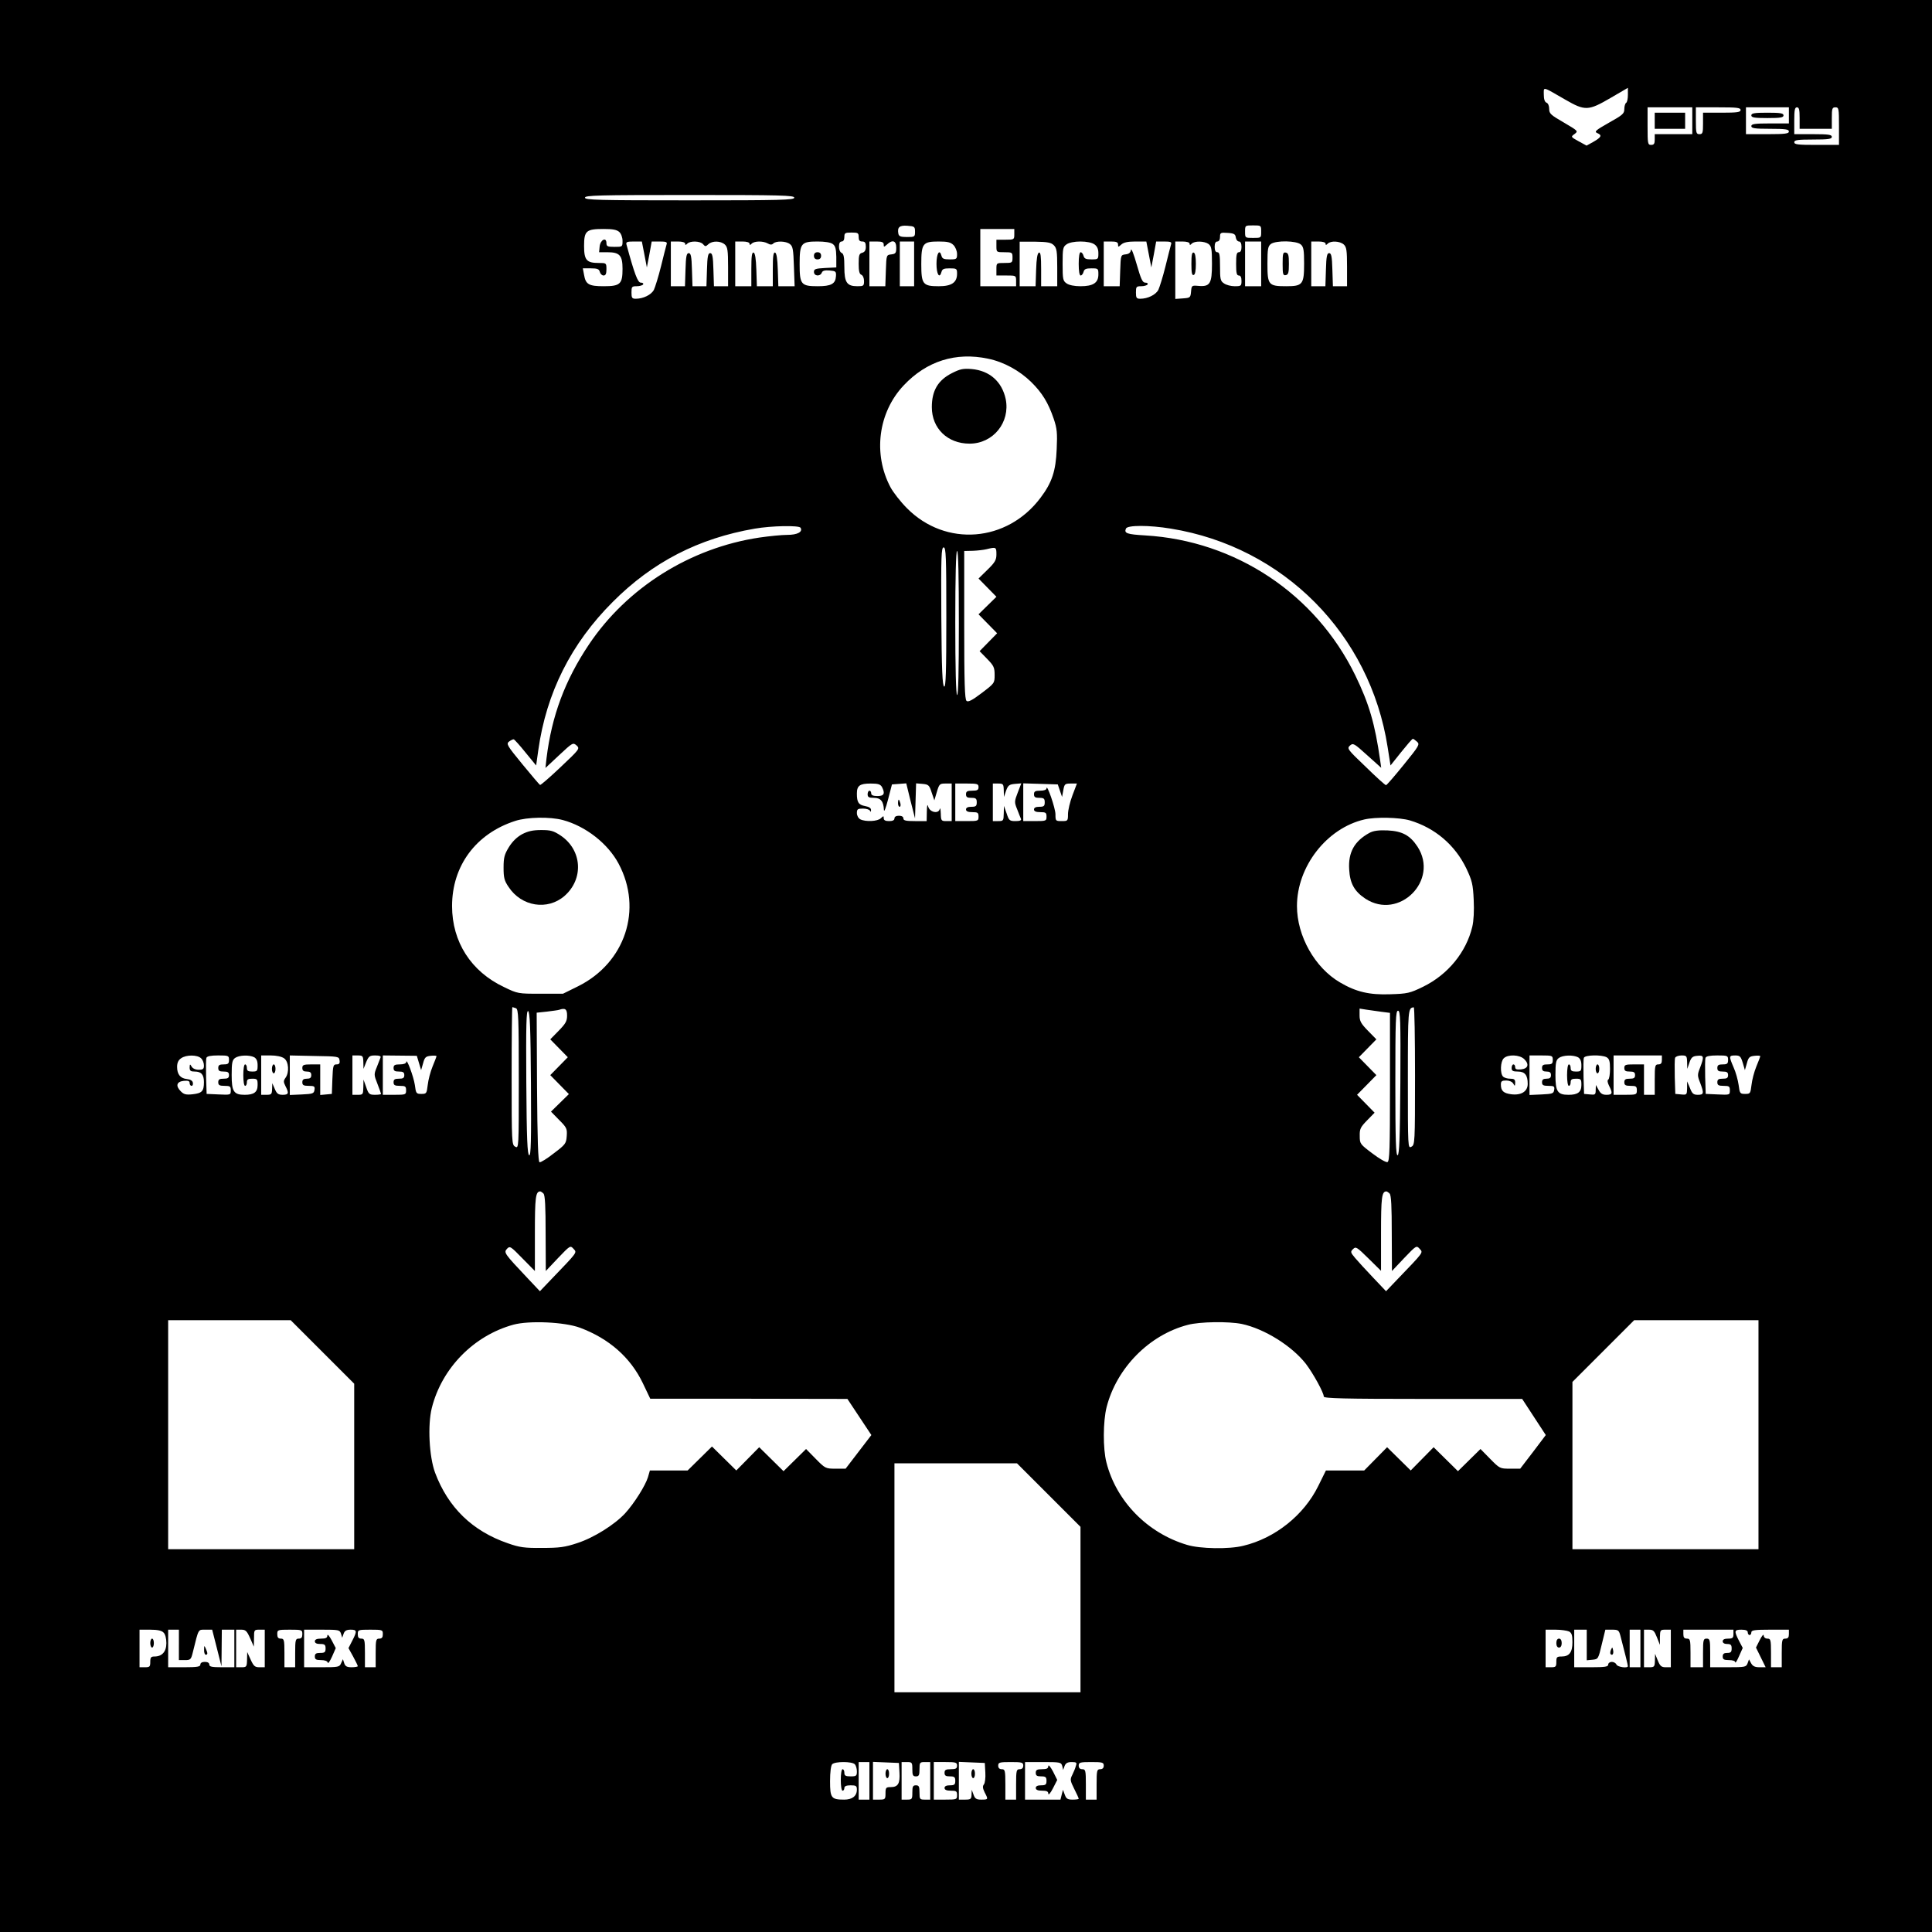 <?xml version="1.0" standalone="no"?>
<!DOCTYPE svg PUBLIC "-//W3C//DTD SVG 20010904//EN"
 "http://www.w3.org/TR/2001/REC-SVG-20010904/DTD/svg10.dtd">
<svg version="1.0" xmlns="http://www.w3.org/2000/svg"
 width="1080pt" height="1080pt" viewBox="0 0 1080 1080"
 preserveAspectRatio="xMidYMid meet">

<g transform="translate(0,1080) scale(0.1,-0.1)"
fill="#000000" stroke="none">
<path d="M0 5400 l0 -5400 5400 0 5400 0 0 5400 0 5400 -5400 0 -5400 0 0
-5400z m8750 4843 c111 -64 129 -63 254 10 l96 56 0 -39 c0 -21 -4 -42 -10
-45 -5 -3 -10 -19 -10 -35 0 -25 -9 -33 -86 -76 -76 -43 -83 -50 -65 -58 28
-12 23 -23 -22 -49 l-38 -21 -44 24 c-45 25 -45 25 -23 41 21 16 20 17 -60 64
-73 42 -82 50 -82 76 0 17 -6 32 -15 35 -10 4 -15 20 -15 45 0 45 -12 48 120
-28z m710 -118 l0 -75 -105 0 -105 0 0 -30 c0 -23 -4 -30 -20 -30 -19 0 -20 7
-20 105 l0 105 125 0 125 0 0 -75z m270 60 c0 -12 -18 -15 -105 -15 l-105 0 0
-60 c0 -53 -2 -60 -20 -60 -18 0 -20 7 -20 75 l0 75 125 0 c104 0 125 -2 125
-15z m270 -30 l0 -45 -105 0 c-87 0 -105 -3 -105 -15 0 -12 18 -15 105 -15 87
0 105 -3 105 -15 0 -12 -20 -15 -120 -15 l-120 0 0 75 0 75 120 0 120 0 0 -45z
m60 -15 l0 -60 90 0 90 0 0 60 c0 53 2 60 20 60 19 0 20 -7 20 -105 l0 -105
-125 0 c-104 0 -125 2 -125 15 0 12 18 15 105 15 87 0 105 3 105 15 0 12 -18
15 -105 15 l-105 0 0 75 c0 60 3 75 15 75 12 0 15 -13 15 -60z m-5620 -445 c0
-13 -72 -15 -585 -15 -513 0 -585 2 -585 15 0 13 72 15 585 15 513 0 585 -2
585 -15z m675 -190 c0 -29 -2 -30 -45 -30 -35 0 -45 4 -48 18 -7 37 6 48 50
45 40 -3 43 -5 43 -33z m1935 0 c0 -35 0 -35 -45 -35 -45 0 -45 0 -45 35 0 35
0 35 45 35 45 0 45 0 45 -35z m-3588 -2 c10 -9 18 -30 18 -50 0 -33 -1 -33
-45 -33 -39 0 -45 3 -45 21 0 36 -34 19 -38 -19 l-3 -32 47 0 c68 0 84 -18 84
-93 0 -85 -13 -97 -105 -97 -83 0 -101 10 -110 63 l-7 37 45 0 c36 0 46 -4 50
-20 3 -11 12 -20 21 -20 12 0 16 10 16 35 0 35 -1 35 -43 35 -68 0 -82 16 -82
95 0 85 12 95 109 95 51 0 74 -4 88 -17z m2208 -13 c0 -29 -1 -30 -50 -30
l-50 0 0 -35 c0 -35 0 -35 45 -35 43 0 45 -1 45 -30 0 -29 -2 -30 -45 -30 -45
0 -45 0 -45 -35 l0 -35 55 0 c54 0 55 0 55 -30 l0 -30 -100 0 -100 0 0 160 0
160 95 0 95 0 0 -30z m-870 -15 c0 -18 5 -25 20 -25 15 0 20 -7 20 -29 0 -20
-6 -30 -20 -34 -17 -4 -20 -14 -20 -61 0 -41 4 -58 15 -62 9 -4 15 -19 15 -35
0 -27 -3 -29 -37 -29 -59 0 -73 21 -73 107 0 56 -4 75 -15 79 -9 4 -15 19 -15
35 0 19 5 29 15 29 9 0 15 9 15 25 0 23 4 25 40 25 36 0 40 -2 40 -25z m2108
-2 c2 -13 10 -23 18 -23 9 0 14 -11 14 -30 0 -20 -5 -30 -15 -30 -12 0 -15
-14 -15 -65 0 -51 3 -65 15 -65 10 0 15 -10 15 -30 0 -28 -2 -30 -38 -30 -21
0 -48 7 -60 16 -20 13 -22 24 -22 95 0 64 -3 79 -15 79 -10 0 -15 10 -15 30 0
20 5 30 15 30 9 0 15 10 15 26 0 23 3 25 43 22 35 -2 43 -7 45 -25z m-3306
-95 l14 -73 14 73 13 72 44 0 c38 0 44 -3 39 -17 -3 -10 -17 -65 -31 -122 -14
-57 -33 -117 -40 -132 -15 -27 -59 -49 -101 -49 -21 0 -24 5 -24 35 0 32 2 35
29 35 17 0 33 5 36 10 3 6 -2 10 -13 10 -17 0 -35 48 -80 213 -4 14 3 17 41
17 l45 0 14 -72z m228 60 c0 -9 3 -9 12 0 17 17 73 15 88 -3 12 -14 15 -14 30
0 22 20 69 19 92 -2 15 -14 18 -32 18 -125 l0 -108 -40 0 -39 0 -3 93 c-2 74
-6 92 -18 92 -12 0 -16 -18 -18 -92 l-3 -93 -39 0 -39 0 -3 93 c-2 74 -6 92
-18 92 -12 0 -16 -18 -18 -92 l-3 -93 -39 0 -40 0 0 125 0 125 40 0 c24 0 40
-5 40 -12z m360 0 c0 -9 3 -9 12 0 15 15 63 16 90 1 14 -8 23 -8 31 0 15 15
70 14 92 -3 17 -12 20 -30 23 -125 l4 -111 -46 0 -45 0 -3 92 c-2 62 -7 93
-15 96 -10 3 -13 -20 -13 -92 l0 -96 -45 0 -44 0 -3 92 c-2 62 -7 93 -15 96
-10 3 -13 -20 -13 -92 l0 -96 -45 0 -45 0 0 125 0 125 40 0 c24 0 40 -5 40
-12z m465 -2 c15 -11 19 -27 20 -72 l0 -59 -62 -3 c-55 -3 -63 -6 -63 -22 0
-24 35 -27 44 -4 4 11 17 14 43 12 35 -3 38 -5 36 -33 -3 -42 -27 -55 -102
-55 -93 0 -101 10 -101 123 0 117 8 127 100 127 41 0 73 -5 85 -14z m285 -3
c0 -15 1 -15 18 0 31 29 52 22 52 -17 0 -30 -3 -35 -27 -38 -28 -3 -28 -3 -31
-90 l-3 -88 -44 0 -45 0 0 125 0 125 40 0 c31 0 40 -4 40 -17z m170 -108 l0
-125 -40 0 -40 0 0 125 0 125 40 0 40 0 0 -125z m220 105 c11 -11 20 -33 20
-50 0 -28 -2 -30 -41 -30 -33 0 -42 4 -46 20 -11 41 -28 13 -28 -45 0 -58 17
-86 28 -45 4 16 13 20 46 20 39 0 41 -2 41 -30 0 -49 -30 -70 -102 -70 -89 0
-98 11 -98 123 0 116 8 127 97 127 50 0 67 -4 83 -20z m561 -1 c16 -16 19 -34
19 -124 l0 -105 -45 0 -45 0 0 96 c0 72 -3 95 -12 92 -9 -3 -14 -34 -16 -96
l-3 -92 -44 0 -45 0 0 125 0 124 86 0 c71 -1 90 -5 105 -20z m227 5 c15 -11
22 -25 22 -50 0 -33 -1 -34 -39 -34 -30 0 -40 4 -44 20 -3 11 -10 20 -16 20
-7 0 -11 -25 -11 -65 0 -40 4 -65 11 -65 6 0 13 9 16 20 4 16 14 20 44 20 38
0 39 -1 39 -34 0 -47 -29 -66 -100 -66 -34 0 -64 6 -78 16 -20 14 -22 23 -22
109 0 86 2 95 22 109 14 10 44 16 78 16 34 0 64 -6 78 -16z m132 -1 c0 -15 1
-15 18 0 13 12 37 17 79 17 l61 0 14 -72 14 -73 14 73 13 72 44 0 c38 0 44 -3
39 -17 -3 -10 -17 -65 -31 -122 -14 -57 -33 -117 -40 -132 -15 -27 -59 -49
-101 -49 -21 0 -24 5 -24 35 0 32 2 35 29 35 17 0 33 5 36 10 3 6 -2 10 -13
10 -15 0 -24 19 -48 103 -16 56 -30 92 -32 80 -2 -15 -11 -23 -30 -25 -27 -3
-27 -4 -30 -90 l-3 -88 -44 0 -45 0 0 125 0 125 40 0 c31 0 40 -4 40 -17z
m400 5 c0 -9 3 -9 12 0 16 16 70 15 94 -2 16 -13 19 -27 19 -111 0 -111 -11
-129 -77 -123 -36 3 -37 2 -40 -32 -3 -34 -5 -35 -45 -38 l-43 -3 0 160 0 161
40 0 c24 0 40 -5 40 -12z m400 -113 l0 -125 -45 0 -45 0 0 125 0 125 45 0 45
0 0 -125z m222 108 c15 -13 18 -32 18 -106 0 -117 -8 -127 -100 -127 -99 0
-105 7 -105 125 0 84 3 98 19 111 29 21 144 19 168 -3z m138 5 c0 -9 3 -9 12
0 17 17 68 15 90 -5 15 -14 18 -32 18 -125 l0 -108 -40 0 -39 0 -3 93 c-2 74
-6 92 -18 92 -12 0 -16 -18 -18 -92 l-3 -93 -39 0 -40 0 0 125 0 125 40 0 c24
0 40 -5 40 -12z m-1887 -643 c88 -18 175 -66 241 -130 62 -61 96 -117 126
-205 19 -56 21 -80 17 -170 -5 -123 -26 -187 -90 -272 -187 -250 -531 -277
-747 -59 -36 36 -77 89 -92 117 -99 186 -69 419 74 570 128 136 291 187 471
149z m-1048 -945 c14 -23 -17 -40 -74 -40 -31 0 -101 -7 -156 -15 -387 -58
-740 -280 -953 -598 -134 -200 -208 -399 -237 -636 l-6 -54 77 72 c75 70 77
71 97 54 19 -18 18 -20 -89 -121 -59 -56 -111 -101 -115 -100 -4 2 -48 54 -99
116 -87 106 -91 114 -74 127 11 8 22 13 26 12 4 -1 34 -34 66 -74 l59 -72 12
85 c45 321 183 596 416 829 222 223 480 356 795 410 93 16 246 19 255 5z
m2070 -5 c630 -102 1114 -590 1212 -1222 l16 -102 59 74 c33 41 62 75 66 75 3
0 13 -7 23 -16 17 -15 12 -23 -74 -129 -51 -63 -95 -114 -99 -114 -4 -1 -55
45 -113 102 -103 98 -106 103 -89 119 18 16 23 13 97 -54 l78 -70 -6 43 c-29
202 -61 314 -139 474 -222 455 -669 752 -1174 782 -103 6 -119 12 -108 38 7
20 130 20 251 0z m-1255 -496 c0 -308 -3 -390 -12 -387 -10 4 -14 93 -16 391
-2 340 0 387 13 387 13 0 15 -49 15 -391z m280 353 c0 -32 -7 -45 -50 -87
l-50 -49 50 -51 50 -51 -50 -49 -50 -49 52 -53 52 -53 -49 -50 -49 -50 42 -43
c37 -38 42 -48 42 -90 0 -46 -1 -47 -72 -101 -54 -41 -76 -52 -85 -44 -10 8
-13 101 -13 424 l0 414 48 1 c26 1 61 5 77 9 53 13 55 12 55 -28z m-210 -388
c0 -267 -3 -403 -10 -399 -6 4 -10 150 -10 406 0 259 4 399 10 399 7 0 10
-142 10 -406z m-430 -913 c19 -37 12 -51 -25 -51 -24 0 -35 5 -35 15 0 8 -4
15 -10 15 -5 0 -10 -9 -10 -20 0 -16 7 -20 35 -20 38 0 54 -19 56 -67 1 -16
10 8 23 57 l22 85 40 3 40 3 24 -98 25 -98 3 98 3 98 36 -3 c33 -3 38 -7 51
-48 l15 -44 14 47 c13 44 16 47 48 47 l35 0 0 -105 0 -105 -30 0 c-28 0 -30 2
-31 43 -1 23 -3 34 -6 24 -7 -28 -55 -18 -64 13 -5 18 -7 10 -8 -27 l-1 -53
-65 0 c-51 0 -65 3 -65 15 0 9 -9 15 -25 15 -16 0 -25 -6 -25 -15 0 -10 -10
-15 -30 -15 -21 0 -30 5 -30 16 0 14 -1 14 -16 0 -18 -18 -85 -21 -115 -6 -11
6 -19 21 -19 35 0 22 5 25 34 25 19 0 37 -6 39 -12 4 -8 6 -7 6 3 1 11 -10 19
-33 23 -37 7 -46 21 -46 70 0 44 16 56 77 56 41 0 54 -4 63 -19z m540 -1 c0
-16 -7 -20 -35 -20 -28 0 -35 -4 -35 -20 0 -16 7 -20 30 -20 25 0 30 -4 30
-25 0 -21 -5 -25 -30 -25 -20 0 -30 -5 -30 -15 0 -10 11 -15 35 -15 31 0 35
-3 35 -25 0 -24 -2 -25 -65 -25 l-65 0 0 105 0 105 65 0 c58 0 65 -2 65 -20z
m141 -17 l1 -38 12 35 c11 30 18 35 49 38 l36 3 -20 -52 c-19 -49 -19 -54 -3
-93 9 -23 18 -47 21 -53 4 -9 -6 -13 -30 -13 -33 0 -37 3 -50 43 l-15 42 -1
-42 c-1 -41 -2 -43 -31 -43 l-30 0 0 105 0 105 30 0 c28 0 30 -3 31 -37z m314
-3 l12 -35 7 38 c6 34 9 37 41 37 l35 0 -25 -66 c-14 -37 -25 -84 -25 -105 0
-38 -1 -39 -35 -39 -34 0 -35 1 -35 38 0 34 -49 175 -50 145 0 -8 -14 -13 -35
-13 -28 0 -35 -4 -35 -20 0 -16 7 -20 30 -20 25 0 30 -4 30 -25 0 -21 -5 -25
-30 -25 -20 0 -30 -5 -30 -15 0 -10 11 -15 35 -15 31 0 35 -3 35 -25 0 -24 -2
-25 -65 -25 l-65 0 0 105 0 106 97 -3 96 -3 12 -35z m-2779 -164 c127 -34 252
-131 312 -244 136 -255 37 -554 -226 -685 l-85 -42 -126 0 c-124 0 -127 0
-203 37 -185 87 -291 253 -291 453 0 225 133 405 353 476 67 22 195 24 266 5z
m4735 -2 c141 -42 253 -138 316 -269 32 -68 37 -88 41 -175 3 -61 0 -118 -8
-151 -34 -142 -136 -267 -275 -335 -74 -36 -87 -39 -185 -42 -115 -4 -189 13
-279 66 -141 82 -241 260 -241 427 0 221 166 435 376 484 64 15 196 12 255 -5z
m-4997 -1050 c14 -5 16 -50 16 -395 0 -387 0 -390 -20 -379 -19 10 -20 21 -20
395 0 212 2 385 4 385 2 0 11 -3 20 -6z m5026 -379 c0 -374 -1 -385 -20 -395
-20 -11 -20 -8 -20 379 0 391 1 397 33 400 4 1 7 -172 7 -384z m-4740 338 c0
-31 -8 -45 -47 -85 l-47 -48 49 -50 49 -50 -49 -50 -49 -50 52 -53 52 -53 -50
-49 -50 -49 46 -47 c42 -42 45 -49 42 -90 -3 -41 -7 -47 -72 -96 -38 -30 -74
-52 -80 -50 -8 3 -12 128 -14 420 l-2 416 57 6 c32 4 63 8 68 10 35 12 45 4
45 -32z m4553 21 l47 -6 0 -414 c0 -345 -2 -416 -14 -420 -8 -3 -46 19 -84 48
-69 52 -71 54 -71 98 -1 39 4 49 41 87 l42 43 -49 50 -49 50 54 55 54 55 -49
50 -49 50 49 50 49 50 -47 48 c-39 40 -47 54 -47 86 l0 38 38 -6 c20 -3 58 -8
85 -12z m-4755 -403 c2 -321 0 -402 -10 -399 -10 4 -14 94 -16 407 -2 321 0
402 10 399 10 -4 14 -94 16 -407z m4860 7 c-2 -310 -6 -402 -15 -406 -10 -3
-13 82 -13 402 0 356 2 406 15 406 13 0 15 -49 13 -402z m-6704 136 c9 -8 16
-26 16 -40 0 -20 -5 -24 -30 -24 -17 0 -33 7 -39 18 -9 15 -10 15 -11 -5 0
-19 6 -23 28 -23 37 0 52 -17 52 -59 0 -51 -11 -62 -63 -68 -37 -4 -49 -1 -66
16 -31 31 -24 55 17 59 24 2 32 -1 32 -12 0 -9 5 -16 11 -16 6 0 9 8 7 18 -2
11 -14 18 -33 20 -37 4 -55 26 -55 68 0 23 7 38 22 48 29 21 92 20 112 0z
m156 -9 c0 -21 -5 -25 -30 -25 -23 0 -30 -4 -30 -20 0 -16 7 -20 30 -20 23 0
30 -4 30 -20 0 -16 -7 -20 -30 -20 -23 0 -30 -4 -30 -20 0 -16 7 -20 35 -20
31 0 35 -3 35 -25 0 -26 -1 -26 -67 -23 l-68 3 -3 94 c-1 52 -1 100 2 108 4 9
25 13 66 13 57 0 60 -1 60 -25z m141 15 c13 -8 19 -21 19 -45 0 -32 -2 -35
-30 -35 -23 0 -30 4 -30 20 0 11 -4 20 -10 20 -6 0 -10 -27 -10 -60 0 -33 4
-60 10 -60 6 0 10 9 10 20 0 16 7 20 30 20 28 0 30 -3 30 -35 0 -40 -20 -55
-72 -55 -61 0 -73 18 -73 110 0 69 3 84 19 96 23 16 79 18 107 4z m167 -6 c26
-18 30 -79 8 -109 -12 -17 -12 -23 0 -47 20 -39 18 -48 -16 -48 -24 0 -33 6
-44 33 l-14 32 -1 -32 c-1 -30 -4 -33 -31 -33 l-30 0 0 110 0 110 53 0 c31 0
61 -6 75 -16z m310 -11 c3 -17 -2 -23 -17 -23 -18 0 -20 -7 -23 -82 l-3 -83
-32 -3 -33 -3 0 85 0 86 -50 0 c-43 0 -50 -3 -50 -20 0 -15 7 -20 25 -20 18 0
25 -5 25 -20 0 -15 -7 -20 -25 -20 -18 0 -25 -5 -25 -20 0 -16 7 -20 36 -20
31 0 35 -3 32 -22 -3 -21 -9 -23 -70 -26 l-68 -3 0 110 0 111 138 -3 c134 -2
137 -3 140 -24z m133 -10 l1 -38 15 38 c14 33 20 37 50 37 24 0 34 -4 30 -12
-3 -7 -12 -31 -21 -54 -16 -39 -16 -43 4 -93 11 -28 20 -54 20 -56 0 -3 -15
-5 -34 -5 -31 0 -36 4 -49 43 l-15 42 -1 -42 c-1 -41 -2 -43 -31 -43 l-30 0 0
110 0 110 30 0 c28 0 30 -3 31 -37z m311 -5 l12 -40 11 38 c9 34 15 39 43 42
17 2 32 1 32 -2 0 -3 -10 -29 -22 -58 -12 -29 -24 -75 -27 -103 -6 -48 -7 -50
-36 -50 -28 0 -30 3 -36 50 -7 47 -47 154 -48 128 -1 -8 -15 -13 -36 -13 -28
0 -35 -4 -35 -20 0 -16 7 -20 30 -20 23 0 30 -4 30 -20 0 -16 -7 -20 -30 -20
-23 0 -30 -4 -30 -20 0 -16 7 -20 35 -20 31 0 35 -3 35 -25 0 -24 -2 -25 -65
-25 l-65 0 0 110 0 110 95 -1 95 -1 12 -40z m6179 21 c29 -29 21 -53 -19 -57
-24 -2 -32 1 -32 12 0 9 -4 16 -10 16 -5 0 -10 -9 -10 -20 0 -16 7 -20 35 -20
39 0 55 -20 55 -69 0 -42 -36 -65 -92 -58 -44 6 -58 19 -58 55 0 18 6 22 30
22 17 0 33 -7 39 -17 9 -16 10 -16 11 5 0 18 -6 22 -28 22 -15 0 -33 5 -40 12
-17 17 -15 84 4 102 23 23 89 21 115 -5z m159 -4 c0 -21 -5 -25 -30 -25 -23 0
-30 -4 -30 -20 0 -15 7 -20 25 -20 18 0 25 -5 25 -20 0 -15 -7 -20 -25 -20
-18 0 -25 -5 -25 -20 0 -16 7 -20 36 -20 31 0 35 -3 32 -22 -3 -21 -9 -23 -70
-26 l-68 -3 0 111 0 110 65 0 c63 0 65 -1 65 -25z m141 15 c13 -8 19 -21 19
-45 0 -32 -2 -35 -30 -35 -23 0 -30 4 -30 20 0 11 -4 20 -10 20 -6 0 -10 -27
-10 -60 0 -33 4 -60 10 -60 6 0 10 9 10 20 0 16 7 20 30 20 28 0 30 -3 30 -35
0 -40 -20 -55 -72 -55 -61 0 -73 18 -73 110 0 69 3 84 19 96 23 16 79 18 107
4z m160 0 c15 -9 19 -22 19 -65 0 -29 -4 -57 -10 -60 -6 -4 -4 -17 5 -35 21
-41 19 -50 -15 -50 -22 0 -33 7 -44 28 l-15 27 -1 -28 c0 -26 -3 -28 -32 -25
l-33 3 -3 94 c-1 52 -1 100 2 108 6 16 98 18 127 3z m309 -15 c0 -18 -5 -25
-20 -25 -18 0 -20 -7 -20 -85 l0 -85 -30 0 -30 0 0 85 0 85 -55 0 c-48 0 -55
-2 -55 -20 0 -16 7 -20 30 -20 23 0 30 -4 30 -20 0 -16 -7 -20 -30 -20 -23 0
-30 -4 -30 -20 0 -16 7 -20 35 -20 31 0 35 -3 35 -25 0 -24 -2 -25 -65 -25
l-65 0 0 110 0 110 135 0 135 0 0 -25z m141 -12 l1 -38 12 35 c10 29 18 36 44
38 37 4 39 -4 16 -65 -16 -40 -16 -46 0 -86 22 -59 21 -67 -13 -67 -24 0 -32
6 -44 38 l-16 37 0 -38 c-1 -37 -2 -38 -33 -35 l-33 3 -3 94 c-1 52 -1 100 2
108 3 7 19 13 36 13 28 0 30 -3 31 -37z m229 12 c0 -21 -5 -25 -30 -25 -23 0
-30 -4 -30 -20 0 -16 7 -20 30 -20 23 0 30 -4 30 -20 0 -16 -7 -20 -30 -20
-23 0 -30 -4 -30 -20 0 -16 7 -20 35 -20 31 0 35 -3 35 -25 0 -26 -1 -26 -67
-23 l-68 3 -3 94 c-1 52 -1 100 2 108 4 9 25 13 66 13 57 0 60 -1 60 -25z m82
-16 l12 -41 11 38 c9 34 15 39 43 42 17 2 32 1 32 -2 0 -3 -10 -29 -22 -58
-12 -29 -24 -75 -27 -103 -6 -48 -7 -50 -36 -50 -28 0 -30 3 -36 50 -4 28 -16
72 -28 98 -27 63 -27 67 9 67 26 0 31 -5 42 -41z m-6704 -731 c9 -9 12 -73 12
-222 l1 -211 68 72 c68 71 69 72 87 52 20 -22 25 -15 -124 -170 l-64 -67 -68
72 c-131 139 -135 144 -116 165 16 17 20 15 86 -53 l70 -71 0 211 c0 200 4
234 30 234 3 0 11 -5 18 -12z m4730 0 c9 -9 12 -73 12 -222 l1 -211 68 72 c68
71 69 72 87 52 20 -22 25 -15 -124 -170 l-64 -67 -73 77 c-40 42 -85 91 -100
109 -26 31 -27 35 -11 50 15 15 21 11 86 -53 l70 -69 0 210 c0 200 4 234 30
234 3 0 11 -5 18 -12z m-5966 -885 l178 -178 0 -462 0 -463 -520 0 -520 0 0
640 0 640 342 0 343 0 177 -177z m8028 -463 l0 -640 -520 0 -520 0 0 467 0
468 172 172 173 173 347 0 348 0 0 -640z m-6588 598 c163 -61 282 -166 351
-309 l42 -88 551 0 551 -1 67 -101 67 -101 -72 -94 -72 -94 -56 0 c-55 0 -58
1 -111 55 l-54 55 -63 -62 -63 -62 -68 67 -68 67 -64 -65 -64 -65 -68 67 -68
67 -68 -67 -68 -67 -105 0 -106 0 -11 -38 c-14 -46 -76 -145 -127 -201 -58
-63 -175 -137 -268 -167 -69 -23 -100 -27 -197 -27 -98 -1 -126 3 -191 26
-198 68 -334 200 -407 395 -33 90 -42 266 -18 362 56 222 234 404 456 465 89
24 286 15 372 -17z m3700 21 c126 -27 279 -122 358 -223 41 -54 100 -161 100
-183 0 -10 118 -13 554 -13 l555 0 66 -101 66 -101 -71 -94 -72 -94 -57 0
c-56 0 -58 1 -111 55 l-54 55 -63 -62 -63 -62 -68 67 -68 67 -64 -65 -64 -65
-66 65 -66 65 -64 -65 -64 -65 -107 0 -107 0 -43 -87 c-80 -163 -242 -292
-419 -334 -79 -20 -242 -17 -314 5 -222 66 -396 244 -451 461 -20 77 -19 230
1 309 56 219 238 404 454 460 67 18 229 20 302 5z m-1080 -956 l178 -178 0
-462 0 -463 -520 0 -520 0 0 640 0 640 342 0 343 0 177 -177z m-4948 -769 c10
-9 16 -33 16 -59 0 -48 -24 -75 -67 -75 -19 0 -23 -5 -23 -30 0 -27 -3 -30
-30 -30 l-30 0 0 105 0 105 59 0 c41 0 65 -5 75 -16z m86 -69 l0 -85 34 0 c32
0 34 3 45 48 32 130 28 122 69 122 l38 0 26 -102 26 -103 1 103 1 102 35 0 35
0 0 -105 0 -105 -70 0 c-56 0 -70 3 -70 15 0 9 -9 15 -25 15 -16 0 -25 -6 -25
-15 0 -12 -17 -15 -90 -15 l-90 0 0 105 0 105 30 0 30 0 0 -85z m398 38 l21
-48 1 48 c0 46 1 47 30 47 l30 0 0 -105 0 -105 -30 0 c-25 0 -32 6 -49 43
l-19 42 -1 -42 c-1 -41 -3 -43 -31 -43 l-30 0 0 105 0 105 29 0 c24 0 31 -7
49 -47z m292 22 c0 -18 -5 -25 -20 -25 -18 0 -20 -7 -20 -80 l0 -80 -30 0 -30
0 0 80 c0 73 -2 80 -20 80 -15 0 -20 7 -20 25 0 24 2 25 70 25 68 0 70 -1 70
-25z m216 3 l7 -23 8 23 c6 16 16 22 39 22 36 0 37 -8 9 -62 l-21 -41 26 -47
c14 -26 26 -50 26 -54 0 -3 -15 -6 -34 -6 -27 0 -36 5 -42 23 l-7 22 -10 -22
c-9 -22 -16 -23 -109 -23 l-98 0 0 105 0 105 99 0 c94 0 100 -1 107 -22z m234
-3 c0 -18 -5 -25 -20 -25 -18 0 -20 -7 -20 -80 l0 -80 -30 0 -30 0 0 80 c0 73
-2 80 -20 80 -15 0 -20 7 -20 25 0 24 2 25 70 25 68 0 70 -1 70 -25z m6631 15
c15 -8 19 -21 19 -60 0 -57 -18 -80 -61 -80 -26 0 -29 -3 -29 -30 0 -27 -3
-30 -30 -30 l-30 0 0 105 0 105 56 0 c30 0 64 -5 75 -10z m99 -76 l0 -85 32 3
c32 3 33 5 52 86 l20 82 38 0 c35 0 38 -3 47 -37 25 -95 41 -161 41 -167 0
-13 -58 -5 -64 9 -3 8 -15 15 -26 15 -11 0 -20 -7 -20 -15 0 -12 -17 -15 -95
-15 l-95 0 0 105 0 105 35 0 35 0 0 -86z m300 -19 l0 -105 -30 0 -30 0 0 105
0 105 30 0 30 0 0 -105z m92 63 l17 -43 0 43 c1 40 2 42 31 42 l30 0 0 -105 0
-105 -29 0 c-23 0 -31 6 -44 38 l-15 37 -1 -37 c-1 -35 -3 -38 -31 -38 l-30 0
0 105 0 105 28 0 c24 0 30 -7 44 -42z m428 17 c0 -21 -5 -25 -30 -25 -20 0
-30 -5 -30 -15 0 -9 9 -15 25 -15 20 0 25 -5 25 -25 0 -20 -5 -25 -25 -25 -18
0 -25 -5 -25 -20 0 -16 7 -20 35 -20 21 0 35 -5 35 -12 1 -7 10 8 21 33 l21
47 -21 40 c-28 55 -27 62 14 62 24 0 35 -5 35 -15 0 -8 5 -15 10 -15 6 0 10 7
10 15 0 12 18 15 105 15 l105 0 0 -25 c0 -18 -5 -25 -20 -25 -18 0 -20 -7 -20
-80 l0 -80 -30 0 -30 0 0 80 c0 73 -2 80 -20 80 -12 0 -20 7 -21 18 0 9 -10
-2 -22 -26 l-21 -42 27 -55 27 -55 -35 0 c-25 0 -37 6 -46 22 l-12 22 -8 -22
c-8 -21 -14 -22 -109 -22 l-100 0 0 80 c0 73 -2 80 -20 80 -18 0 -20 -7 -20
-80 l0 -80 -35 0 -35 0 0 80 c0 73 -2 80 -20 80 -15 0 -20 7 -20 25 l0 25 140
0 140 0 0 -25z m-4912 -727 c7 -7 12 -25 12 -40 0 -25 -3 -28 -35 -28 -28 0
-35 4 -35 20 0 11 -4 20 -10 20 -6 0 -10 -27 -10 -60 0 -33 4 -60 10 -60 6 0
10 7 10 15 0 10 11 15 35 15 30 0 35 -3 35 -24 0 -36 -26 -56 -71 -56 -72 0
-79 9 -79 103 0 51 5 88 12 95 16 16 110 16 126 0z m82 -93 l0 -105 -30 0 -30
0 0 105 0 105 30 0 30 0 0 -105z m168 47 c4 -62 -8 -82 -49 -82 -26 0 -29 -3
-29 -35 0 -33 -2 -35 -35 -35 l-35 0 0 105 0 106 73 -3 72 -3 3 -53z m72 18
c0 -33 3 -40 20 -40 17 0 20 7 20 40 0 38 2 40 30 40 l30 0 0 -105 0 -105 -30
0 c-28 0 -30 2 -30 40 0 33 -3 40 -20 40 -17 0 -20 -7 -20 -40 0 -38 -2 -40
-30 -40 l-30 0 0 105 0 105 30 0 c28 0 30 -2 30 -40z m250 20 c0 -16 -7 -20
-35 -20 -28 0 -35 -4 -35 -20 0 -16 7 -20 30 -20 25 0 30 -4 30 -25 0 -21 -5
-25 -30 -25 -20 0 -30 -5 -30 -15 0 -10 11 -15 35 -15 31 0 35 -3 35 -25 0
-24 -2 -25 -65 -25 l-65 0 0 105 0 105 65 0 c58 0 65 -2 65 -20z m158 -38 c2
-30 -2 -60 -8 -67 -8 -10 -7 -21 4 -44 21 -40 21 -41 -18 -41 -28 0 -36 5 -44
28 l-10 27 -1 -27 c-1 -25 -5 -28 -36 -28 l-35 0 0 105 0 106 73 -3 72 -3 3
-53z m212 38 c0 -13 -7 -20 -20 -20 -18 0 -20 -7 -20 -85 l0 -85 -30 0 -30 0
0 85 c0 78 -2 85 -20 85 -13 0 -20 7 -20 20 0 18 7 20 70 20 63 0 70 -2 70
-20z m218 -2 l5 -22 8 22 c6 16 17 22 39 22 28 0 31 -3 24 -22 -3 -13 -13 -35
-20 -50 -13 -25 -12 -32 11 -78 14 -27 25 -52 25 -55 0 -3 -15 -5 -34 -5 -28
0 -36 5 -44 28 l-10 27 -7 -27 -7 -28 -99 0 -99 0 0 105 0 105 101 0 c95 0
101 -1 107 -22z m232 2 c0 -13 -7 -20 -20 -20 -18 0 -20 -7 -20 -85 l0 -85
-30 0 -30 0 0 85 c0 78 -2 85 -20 85 -13 0 -20 7 -20 20 0 18 7 20 70 20 63 0
70 -2 70 -20z"/>
<path d="M9250 10125 l0 -45 85 0 85 0 0 45 0 45 -85 0 -85 0 0 -45z"/>
<path d="M9790 10155 c0 -12 17 -15 90 -15 73 0 90 3 90 15 0 12 -17 15 -90
15 -73 0 -90 -3 -90 -15z"/>
<path d="M4550 9370 c0 -13 7 -20 20 -20 13 0 20 7 20 20 0 13 -7 20 -20 20
-13 0 -20 -7 -20 -20z"/>
<path d="M6660 9325 c0 -49 3 -66 13 -62 8 2 12 24 12 62 0 38 -4 60 -12 63
-10 3 -13 -14 -13 -63z"/>
<path d="M7170 9325 c0 -58 2 -66 18 -63 14 3 17 14 17 63 0 49 -3 60 -17 63
-16 3 -18 -5 -18 -63z"/>
<path d="M5323 8715 c-80 -40 -114 -99 -114 -191 0 -119 88 -204 211 -204 132
0 228 119 202 249 -21 98 -90 159 -190 168 -48 4 -65 0 -109 -22z"/>
<path d="M5020 6310 c0 -11 4 -20 9 -20 5 0 7 9 4 20 -3 11 -7 20 -9 20 -2 0
-4 -9 -4 -20z"/>
<path d="M2919 6137 c-29 -16 -54 -40 -74 -72 -25 -41 -30 -58 -30 -115 0 -56
4 -73 28 -108 72 -110 218 -133 313 -50 108 95 98 255 -20 336 -42 28 -57 32
-111 32 -45 0 -73 -6 -106 -23z"/>
<path d="M7655 6144 c-84 -46 -119 -109 -113 -204 4 -78 29 -123 91 -164 188
-122 413 103 291 291 -42 64 -86 87 -168 91 -51 2 -79 -2 -101 -14z"/>
<path d="M1520 4825 c0 -14 5 -25 10 -25 6 0 10 11 10 25 0 14 -4 25 -10 25
-5 0 -10 -11 -10 -25z"/>
<path d="M8920 4825 c0 -14 5 -25 10 -25 6 0 10 11 10 25 0 14 -4 25 -10 25
-5 0 -10 -11 -10 -25z"/>
<path d="M840 1615 c0 -14 5 -25 10 -25 6 0 10 11 10 25 0 14 -4 25 -10 25 -5
0 -10 -11 -10 -25z"/>
<path d="M1141 1578 c-1 -16 4 -28 9 -28 12 0 12 8 0 35 -8 18 -9 17 -9 -7z"/>
<path d="M1830 1658 c0 -14 -9 -18 -35 -18 -24 0 -35 -5 -35 -15 0 -10 10 -15
30 -15 25 0 30 -4 30 -25 0 -21 -5 -25 -30 -25 -23 0 -30 -4 -30 -20 0 -16 7
-20 34 -20 21 0 36 -5 38 -14 2 -8 12 7 24 33 l21 48 -23 44 c-13 24 -23 36
-24 27z"/>
<path d="M8700 1615 c0 -16 6 -25 15 -25 9 0 15 9 15 25 0 16 -6 25 -15 25 -9
0 -15 -9 -15 -25z"/>
<path d="M9005 1577 c-4 -10 -5 -21 -1 -24 10 -10 18 4 13 24 -4 17 -4 17 -12
0z"/>
<path d="M4950 885 c0 -14 5 -25 10 -25 6 0 10 11 10 25 0 14 -4 25 -10 25 -5
0 -10 -11 -10 -25z"/>
<path d="M5430 885 c0 -14 5 -25 10 -25 6 0 10 11 10 25 0 14 -4 25 -10 25 -5
0 -10 -11 -10 -25z"/>
<path d="M5860 928 c0 -14 -9 -18 -35 -18 -28 0 -35 -4 -35 -20 0 -16 7 -20
30 -20 25 0 30 -4 30 -25 0 -21 -5 -25 -30 -25 -20 0 -30 -5 -30 -15 0 -10 11
-15 35 -15 26 0 35 -4 35 -17 1 -10 12 3 26 30 l24 47 -24 48 c-14 26 -25 39
-26 30z"/>
</g>
</svg>
